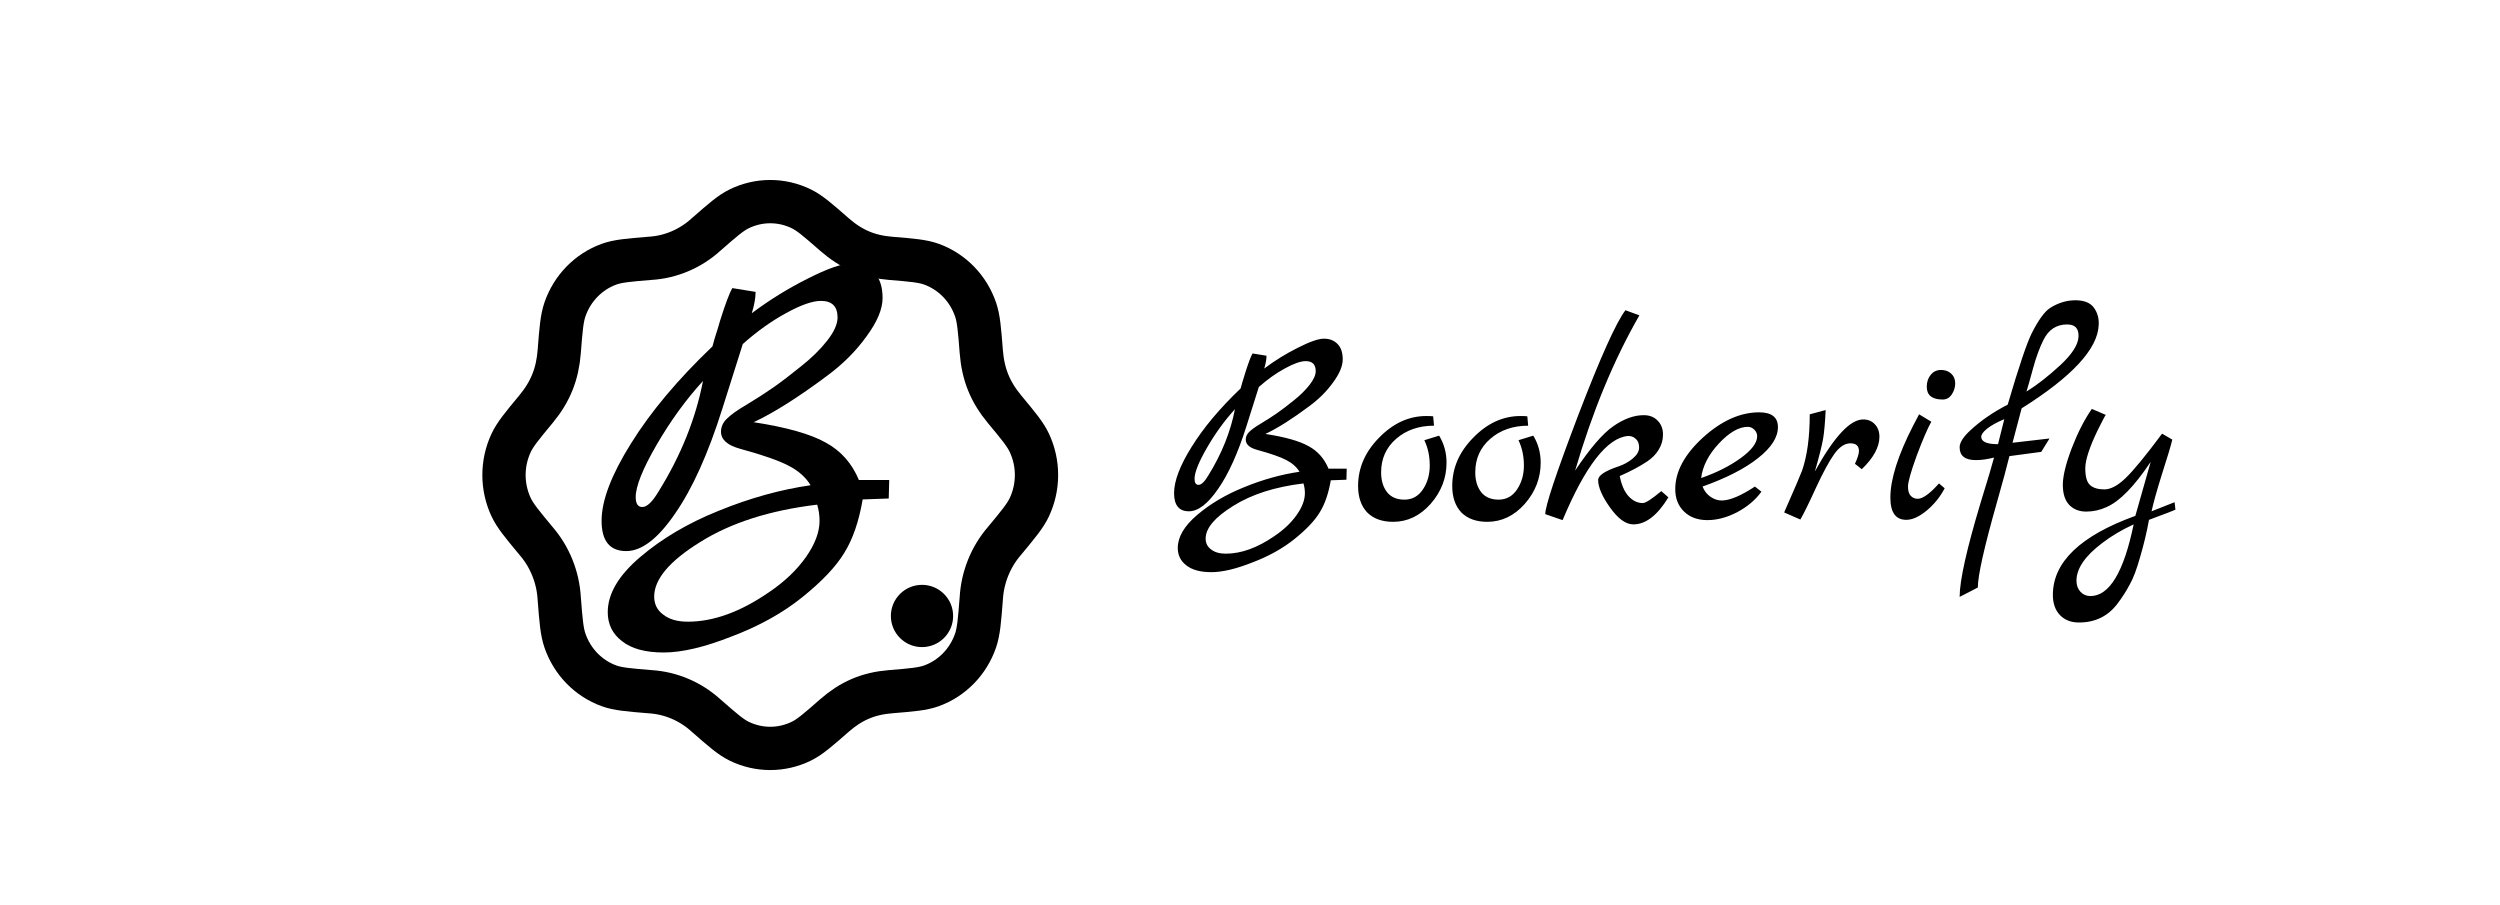 <svg width="1889" height="684" viewBox="0 0 1889 684" fill="none" xmlns="http://www.w3.org/2000/svg">
<path d="M671.889 362.694L671.531 376.658L651.839 377.374C648.974 394.083 644.32 407.569 637.875 417.833C631.669 428.097 621.166 439.196 606.367 451.131C591.568 463.065 573.786 472.971 553.019 480.848C532.491 488.964 515.305 493.022 501.461 493.022C487.617 493.022 477.114 490.157 469.953 484.429C462.793 478.939 459.212 471.658 459.212 462.588C459.212 448.744 467.328 434.9 483.559 421.055C500.029 406.972 519.841 395.276 542.994 385.967C566.386 376.419 589.539 369.975 612.454 366.633C608.874 360.666 603.384 355.772 595.984 351.953C588.823 348.134 576.531 343.838 559.106 339.064C549.558 336.438 544.784 332.142 544.784 326.174C544.784 322.594 546.216 319.371 549.081 316.507C552.184 313.404 557.196 309.824 564.118 305.766C571.279 301.469 577.963 297.173 584.169 292.876C590.614 288.341 597.655 282.97 605.293 276.764C613.17 270.558 619.734 264.114 624.986 257.43C630.237 250.747 632.862 244.899 632.862 239.886C632.862 231.532 628.685 227.355 620.331 227.355C613.886 227.355 605.055 230.458 593.836 236.664C582.856 242.631 571.995 250.389 561.254 259.936L545.858 308.63C535.117 342.763 523.182 369.259 510.054 388.115C497.165 406.972 484.872 416.401 473.176 416.401C460.764 416.401 454.558 408.762 454.558 393.486C454.558 378.21 461.957 358.756 476.756 335.125C491.555 311.256 512.083 286.79 538.339 261.727C538.339 261.488 538.936 259.34 540.13 255.282C541.562 250.985 542.875 246.689 544.068 242.392C548.126 229.503 551.229 221.268 553.377 217.687L570.921 220.552C570.921 225.087 569.966 230.458 568.057 236.664C581.424 226.639 595.507 217.926 610.306 210.527C625.344 202.888 636.324 199.069 643.246 199.069C650.407 199.069 656.135 201.337 660.432 205.872C664.728 210.169 666.876 216.613 666.876 225.206C666.876 233.561 662.819 243.228 654.703 254.208C646.826 265.188 636.92 275.094 624.986 283.925C603.264 300.156 584.766 311.852 569.489 319.013C594.313 322.832 612.454 327.964 623.911 334.409C635.369 340.615 643.723 350.044 648.974 362.694H671.889ZM497.881 370.929C514.589 343.957 525.689 316.268 531.179 287.864C518.289 301.947 506.593 318.059 496.091 336.199C485.588 354.34 480.337 367.468 480.337 375.584C480.337 380.597 482.008 383.103 485.349 383.103C488.93 383.103 493.107 379.045 497.881 370.929ZM580.946 447.55C592.642 439.673 601.952 430.842 608.874 421.055C615.796 411.269 619.257 402.079 619.257 393.486C619.257 389.428 618.66 385.37 617.467 381.313C581.663 385.609 552.184 395.038 529.03 409.598C505.877 423.92 494.3 437.645 494.3 450.773C494.3 456.501 496.568 461.037 501.103 464.378C505.638 467.959 511.844 469.749 519.721 469.749C539.056 469.749 559.464 462.349 580.946 447.55Z" fill="black"/>
<circle cx="696.663" cy="465.429" r="23.521" fill="black"/>
<path d="M533.571 177.129C545.875 166.365 552.038 160.972 558.475 157.819C565.822 154.215 573.861 152.344 582.003 152.344C590.145 152.344 598.184 154.215 605.531 157.819C611.968 160.972 618.131 166.365 630.435 177.129C643.119 188.22 655.995 193.83 672.937 195.2C689.052 196.526 697.121 197.2 703.855 199.636C719.399 205.29 731.639 217.837 737.124 233.82C739.496 240.713 740.152 248.998 741.444 265.568C742.778 282.965 748.22 296.164 759.021 309.19C769.524 321.824 774.776 328.152 777.847 334.763C784.962 350.05 784.962 367.816 777.847 383.081C774.776 389.692 769.524 396.02 759.042 408.654C748.556 420.751 742.355 436.129 741.444 452.297C740.152 468.846 739.496 477.131 737.124 484.046C734.409 491.93 730.01 499.09 724.249 505.001C718.489 510.913 711.513 515.425 703.834 518.208C697.121 520.644 689.052 521.318 672.915 522.644C655.974 524.014 643.119 529.603 630.435 540.693C618.131 551.479 611.968 556.872 605.531 560.025C598.184 563.629 590.145 565.5 582.003 565.5C573.861 565.5 565.822 563.629 558.475 560.025C552.038 556.872 545.875 551.479 533.571 540.715C521.791 529.947 506.815 523.58 491.069 522.644C474.954 521.318 466.885 520.644 460.151 518.208C452.473 515.42 445.5 510.903 439.744 504.988C433.987 499.073 429.592 491.91 426.882 484.024C424.51 477.131 423.854 468.846 422.562 452.276C421.654 436.118 415.461 420.747 404.985 408.654C394.482 396.02 389.23 389.692 386.138 383.081C382.631 375.536 380.813 367.28 380.816 358.92C380.82 350.559 382.646 342.305 386.159 334.763C389.23 328.152 394.482 321.824 404.964 309.19C415.976 295.903 421.249 282.595 422.562 265.547C423.854 248.998 424.51 240.713 426.882 233.798C429.597 225.914 433.996 218.754 439.757 212.843C445.517 206.931 452.493 202.419 460.172 199.636C466.885 197.2 474.954 196.526 491.091 195.2C506.826 194.267 521.794 187.886 533.571 177.129Z" stroke="black" stroke-width="32.708" stroke-linecap="round" stroke-linejoin="round"/>
<path d="M1017.57 354.104L1017.36 362.485L1005.54 362.915C1003.82 372.943 1001.02 381.038 997.157 387.198C993.432 393.358 987.128 400.02 978.246 407.183C969.364 414.346 958.691 420.292 946.227 425.019C933.906 429.89 923.591 432.326 915.282 432.326C906.972 432.326 900.669 430.607 896.371 427.168C892.073 423.873 889.924 419.504 889.924 414.06C889.924 405.75 894.795 397.441 904.537 389.132C914.422 380.679 926.313 373.659 940.21 368.072C954.249 362.342 968.146 358.474 981.899 356.468C979.75 352.886 976.455 349.949 972.014 347.657C967.716 345.365 960.338 342.786 949.88 339.921C944.149 338.345 941.284 335.766 941.284 332.185C941.284 330.036 942.144 328.102 943.863 326.383C945.725 324.52 948.734 322.371 952.888 319.936C957.186 317.357 961.198 314.778 964.922 312.199C968.791 309.477 973.017 306.254 977.601 302.529C982.329 298.804 986.269 294.936 989.421 290.925C992.572 286.913 994.148 283.403 994.148 280.395C994.148 275.381 991.641 272.874 986.627 272.874C982.759 272.874 977.458 274.736 970.725 278.461C964.135 282.042 957.616 286.699 951.169 292.429L941.929 321.655C935.482 342.141 928.319 358.044 920.439 369.362C912.703 380.679 905.325 386.338 898.305 386.338C890.855 386.338 887.13 381.754 887.13 372.585C887.13 363.416 891.572 351.74 900.454 337.557C909.336 323.231 921.657 308.546 937.416 293.504C937.416 293.36 937.774 292.071 938.49 289.635C939.35 287.057 940.138 284.478 940.854 281.899C943.29 274.163 945.152 269.22 946.442 267.071L956.971 268.791C956.971 271.513 956.398 274.736 955.252 278.461C963.275 272.444 971.728 267.215 980.61 262.774C989.635 258.189 996.226 255.897 1000.38 255.897C1004.68 255.897 1008.12 257.258 1010.7 259.98C1013.27 262.559 1014.56 266.427 1014.56 271.584C1014.56 276.598 1012.13 282.401 1007.26 288.991C1002.53 295.581 996.584 301.526 989.421 306.827C976.384 316.569 965.281 323.589 956.112 327.887C971.011 330.179 981.899 333.259 988.776 337.127C995.653 340.852 1000.67 346.511 1003.82 354.104H1017.57ZM913.133 359.047C923.161 342.858 929.823 326.239 933.118 309.191C925.382 317.643 918.362 327.314 912.058 338.202C905.755 349.09 902.603 356.969 902.603 361.84C902.603 364.849 903.606 366.353 905.611 366.353C907.76 366.353 910.267 363.918 913.133 359.047ZM962.988 405.034C970.008 400.306 975.596 395.006 979.75 389.132C983.905 383.258 985.982 377.742 985.982 372.585C985.982 370.149 985.624 367.714 984.908 365.279C963.418 367.857 945.725 373.516 931.829 382.255C917.932 390.851 910.984 399.089 910.984 406.968C910.984 410.407 912.345 413.129 915.067 415.134C917.789 417.283 921.514 418.358 926.241 418.358C937.846 418.358 950.095 413.916 962.988 405.034ZM1087.41 329.176C1091.14 335.336 1093 342.141 1093 349.591C1093 361.196 1088.99 371.582 1080.96 380.751C1072.94 389.777 1063.49 394.289 1052.6 394.289C1044.29 394.289 1037.77 391.926 1033.04 387.198C1028.46 382.327 1026.17 375.665 1026.17 367.213C1026.17 353.603 1031.47 341.425 1042.07 330.68C1052.67 319.792 1064.56 314.348 1077.74 314.348C1080.18 314.348 1081.9 314.42 1082.9 314.563L1083.54 321.655C1072.08 321.655 1062.55 324.95 1054.96 331.54C1047.37 338.13 1043.57 346.583 1043.57 356.898C1043.57 363.058 1045.08 368.072 1048.09 371.94C1051.09 375.665 1055.46 377.528 1061.19 377.528C1067.07 377.528 1071.72 374.949 1075.16 369.791C1078.6 364.634 1080.32 358.617 1080.32 351.74C1080.32 344.72 1078.96 338.345 1076.24 332.614L1087.41 329.176ZM1158.55 329.176C1162.28 335.336 1164.14 342.141 1164.14 349.591C1164.14 361.196 1160.13 371.582 1152.11 380.751C1144.08 389.777 1134.63 394.289 1123.74 394.289C1115.43 394.289 1108.91 391.926 1104.18 387.198C1099.6 382.327 1097.31 375.665 1097.31 367.213C1097.31 353.603 1102.61 341.425 1113.21 330.68C1123.81 319.792 1135.7 314.348 1148.88 314.348C1151.32 314.348 1153.04 314.42 1154.04 314.563L1154.68 321.655C1143.22 321.655 1133.7 324.95 1126.1 331.54C1118.51 338.13 1114.71 346.583 1114.71 356.898C1114.71 363.058 1116.22 368.072 1119.23 371.94C1122.24 375.665 1126.61 377.528 1132.34 377.528C1138.21 377.528 1142.87 374.949 1146.3 369.791C1149.74 364.634 1151.46 358.617 1151.46 351.74C1151.46 344.72 1150.1 338.345 1147.38 332.614L1158.55 329.176ZM1255.27 371.081L1260.64 375.808C1252.33 389.418 1243.52 396.223 1234.21 396.223C1228.48 396.223 1222.6 391.997 1216.59 383.545C1210.57 375.092 1207.56 368.144 1207.56 362.7C1207.56 359.261 1212.72 355.823 1223.03 352.385C1226.9 351.095 1230.41 349.161 1233.56 346.583C1236.86 343.861 1238.51 341.067 1238.51 338.202C1238.51 335.336 1237.72 333.188 1236.14 331.755C1234.57 330.179 1232.56 329.391 1230.12 329.391C1214.37 330.824 1197.89 352.027 1180.7 393L1167.59 388.487C1167.59 382.327 1175.9 357.399 1192.52 313.704C1209.28 270.008 1221.17 243.576 1228.19 234.407L1238.72 238.275C1219.38 271.942 1203.19 311.053 1190.15 355.608C1201.33 338.846 1210.93 327.672 1218.95 322.085C1226.97 316.497 1234.64 313.704 1241.94 313.704C1246.39 313.704 1249.9 315.065 1252.47 317.787C1255.2 320.509 1256.56 324.019 1256.56 328.317C1256.56 332.471 1255.48 336.268 1253.33 339.706C1251.33 343.144 1248.39 346.153 1244.52 348.732C1238.94 352.456 1232.06 356.11 1223.89 359.691C1225.18 366.425 1227.4 371.51 1230.55 374.949C1233.71 378.387 1237.29 380.106 1241.3 380.106C1243.45 380.106 1248.1 377.098 1255.27 371.081ZM1326 367.642L1330.94 371.51C1326.5 377.671 1320.41 382.828 1312.67 386.983C1304.94 390.994 1297.41 393 1290.11 393C1282.8 393 1276.93 390.851 1272.49 386.553C1268.04 382.255 1265.82 376.596 1265.82 369.576C1265.82 356.396 1272.77 343.431 1286.67 330.68C1300.71 317.93 1314.89 311.555 1329.22 311.555C1338.67 311.555 1343.4 315.28 1343.4 322.729C1343.4 330.466 1338.39 338.273 1328.36 346.153C1318.47 354.032 1304.51 361.196 1286.45 367.642C1287.74 370.937 1289.75 373.516 1292.47 375.379C1295.19 377.241 1297.99 378.172 1300.85 378.172C1307.01 378.172 1315.39 374.662 1326 367.642ZM1285.38 361.196C1296.98 357.184 1306.94 352.17 1315.25 346.153C1323.56 340.136 1327.71 334.62 1327.71 329.606C1327.71 327.743 1327 326.096 1325.57 324.663C1324.13 323.231 1322.49 322.514 1320.62 322.514C1313.89 322.514 1306.58 326.741 1298.7 335.193C1290.97 343.502 1286.53 352.17 1285.38 361.196ZM1407.84 316.927C1411.42 316.927 1414.36 318.145 1416.65 320.58C1418.94 323.016 1420.09 326.168 1420.09 330.036C1420.09 337.772 1415.65 345.938 1406.77 354.534L1401.61 350.451C1403.61 346.01 1404.62 342.786 1404.62 340.78C1404.62 336.912 1402.47 334.978 1398.17 334.978C1393.87 334.978 1389.79 337.7 1385.92 343.144C1382.05 348.588 1377.47 357.041 1372.17 368.502C1367.01 379.82 1363.07 387.843 1360.35 392.57L1348.1 387.198C1355.98 369.29 1360.49 358.76 1361.64 355.608C1365.51 344.434 1367.44 330.251 1367.44 313.059L1379.47 309.836C1379.04 319.148 1378.4 326.382 1377.54 331.54C1376.68 336.554 1374.6 344.792 1371.31 356.253C1385.78 330.036 1397.95 316.927 1407.84 316.927ZM1467.9 301.884C1459.87 301.884 1455.86 298.661 1455.86 292.214C1455.86 288.633 1456.87 285.624 1458.87 283.189C1460.88 280.753 1463.46 279.535 1466.61 279.535C1469.76 279.535 1472.34 280.467 1474.34 282.329C1476.35 284.191 1477.35 286.627 1477.35 289.635C1477.35 292.644 1476.49 295.438 1474.77 298.016C1473.05 300.595 1470.76 301.884 1467.9 301.884ZM1465.1 365.279L1469.4 368.932C1465.96 375.522 1461.38 381.181 1455.65 385.908C1450.06 390.493 1444.97 392.785 1440.39 392.785C1432.37 392.785 1428.36 387.198 1428.36 376.023C1428.36 362.127 1434.09 344.004 1445.55 321.655C1448.13 316.784 1449.63 313.919 1450.06 313.059L1459.3 318.646C1456.29 324.09 1452.57 332.758 1448.13 344.649C1443.83 356.539 1441.68 364.204 1441.68 367.642C1441.68 370.937 1442.4 373.301 1443.83 374.734C1445.26 376.167 1446.98 376.883 1448.99 376.883C1452.85 376.883 1458.23 373.015 1465.1 365.279ZM1527.55 308.546L1520.67 334.549L1548.61 331.325L1542.37 341.425L1518.31 344.649C1516.44 352.385 1513.29 364.061 1508.85 379.676C1499.25 413.487 1494.45 434.905 1494.45 443.93L1480.7 451.022C1480.7 438.701 1486 414.919 1496.6 379.676C1502.05 362.055 1505.41 350.737 1506.7 345.723C1501.69 347.012 1497.1 347.657 1492.95 347.657C1484.78 347.657 1480.7 344.434 1480.7 337.987C1480.7 334.405 1483.42 330.107 1488.87 325.093C1496.74 317.787 1506.13 311.34 1517.02 305.753C1525.47 276.957 1531.56 258.905 1535.28 251.599C1540.3 241.714 1544.88 235.41 1549.04 232.688C1555.2 228.82 1561.57 226.886 1568.16 226.886C1574.75 226.886 1579.41 228.748 1582.13 232.473C1584.85 236.198 1586.07 240.568 1585.78 245.582C1585.07 263.633 1565.65 284.621 1527.55 308.546ZM1561.93 245.152C1553.91 245.152 1547.96 249.02 1544.09 256.756C1541.08 262.774 1538.43 270.008 1536.14 278.461C1533.85 286.913 1532.2 292.716 1531.2 295.867C1539.08 290.996 1547.53 284.406 1556.56 276.097C1565.58 267.788 1570.24 260.553 1570.53 254.393C1570.81 248.232 1567.95 245.152 1561.93 245.152ZM1509.71 335.623L1514.44 316.712C1508.99 319.004 1504.7 321.368 1501.54 323.804C1498.54 326.239 1497.03 328.317 1497.03 330.036C1497.03 333.761 1501.26 335.623 1509.71 335.623ZM1643.12 379.462L1643.77 385.049C1643.19 385.479 1636.53 388.057 1623.78 392.785C1622.06 402.24 1619.84 411.553 1617.12 420.721C1614.54 430.034 1611.89 437.054 1609.17 441.781C1606.59 446.652 1603.51 451.451 1599.93 456.179C1592.76 465.635 1583.09 470.362 1570.92 470.362C1564.9 470.362 1560.1 468.5 1556.52 464.775C1552.94 461.05 1551.15 455.964 1551.15 449.517C1551.15 424.733 1571.92 404.819 1613.47 389.777L1625.07 348.946C1612.75 367.427 1601.65 378.817 1591.76 383.115C1586.89 385.407 1581.73 386.553 1576.29 386.553C1570.99 386.553 1566.69 384.834 1563.4 381.396C1560.24 377.957 1558.67 372.943 1558.67 366.353C1558.67 359.763 1560.89 350.594 1565.33 338.846C1569.91 326.956 1575 316.999 1580.59 308.976L1591.12 313.489C1590.69 313.919 1588.68 317.715 1585.1 324.878C1578.8 337.915 1575.64 347.585 1575.64 353.889C1575.64 360.193 1576.86 364.419 1579.3 366.568C1581.73 368.717 1585.31 369.791 1590.04 369.791C1594.77 369.791 1600.07 366.998 1605.94 361.41C1611.96 355.68 1621.2 344.434 1633.67 327.672L1641.4 332.185C1640.26 336.912 1637.68 345.508 1633.67 357.972C1629.8 370.293 1627.15 379.748 1625.72 386.338L1643.12 379.462ZM1612.18 396.223C1603.15 400.378 1595.2 405.106 1588.32 410.407C1575.43 420.148 1568.98 429.604 1568.98 438.773C1568.98 442.211 1569.99 445.005 1571.99 447.154C1574 449.303 1576.5 450.377 1579.51 450.377C1593.84 450.377 1604.73 432.326 1612.18 396.223Z" fill="black"/>
</svg>
